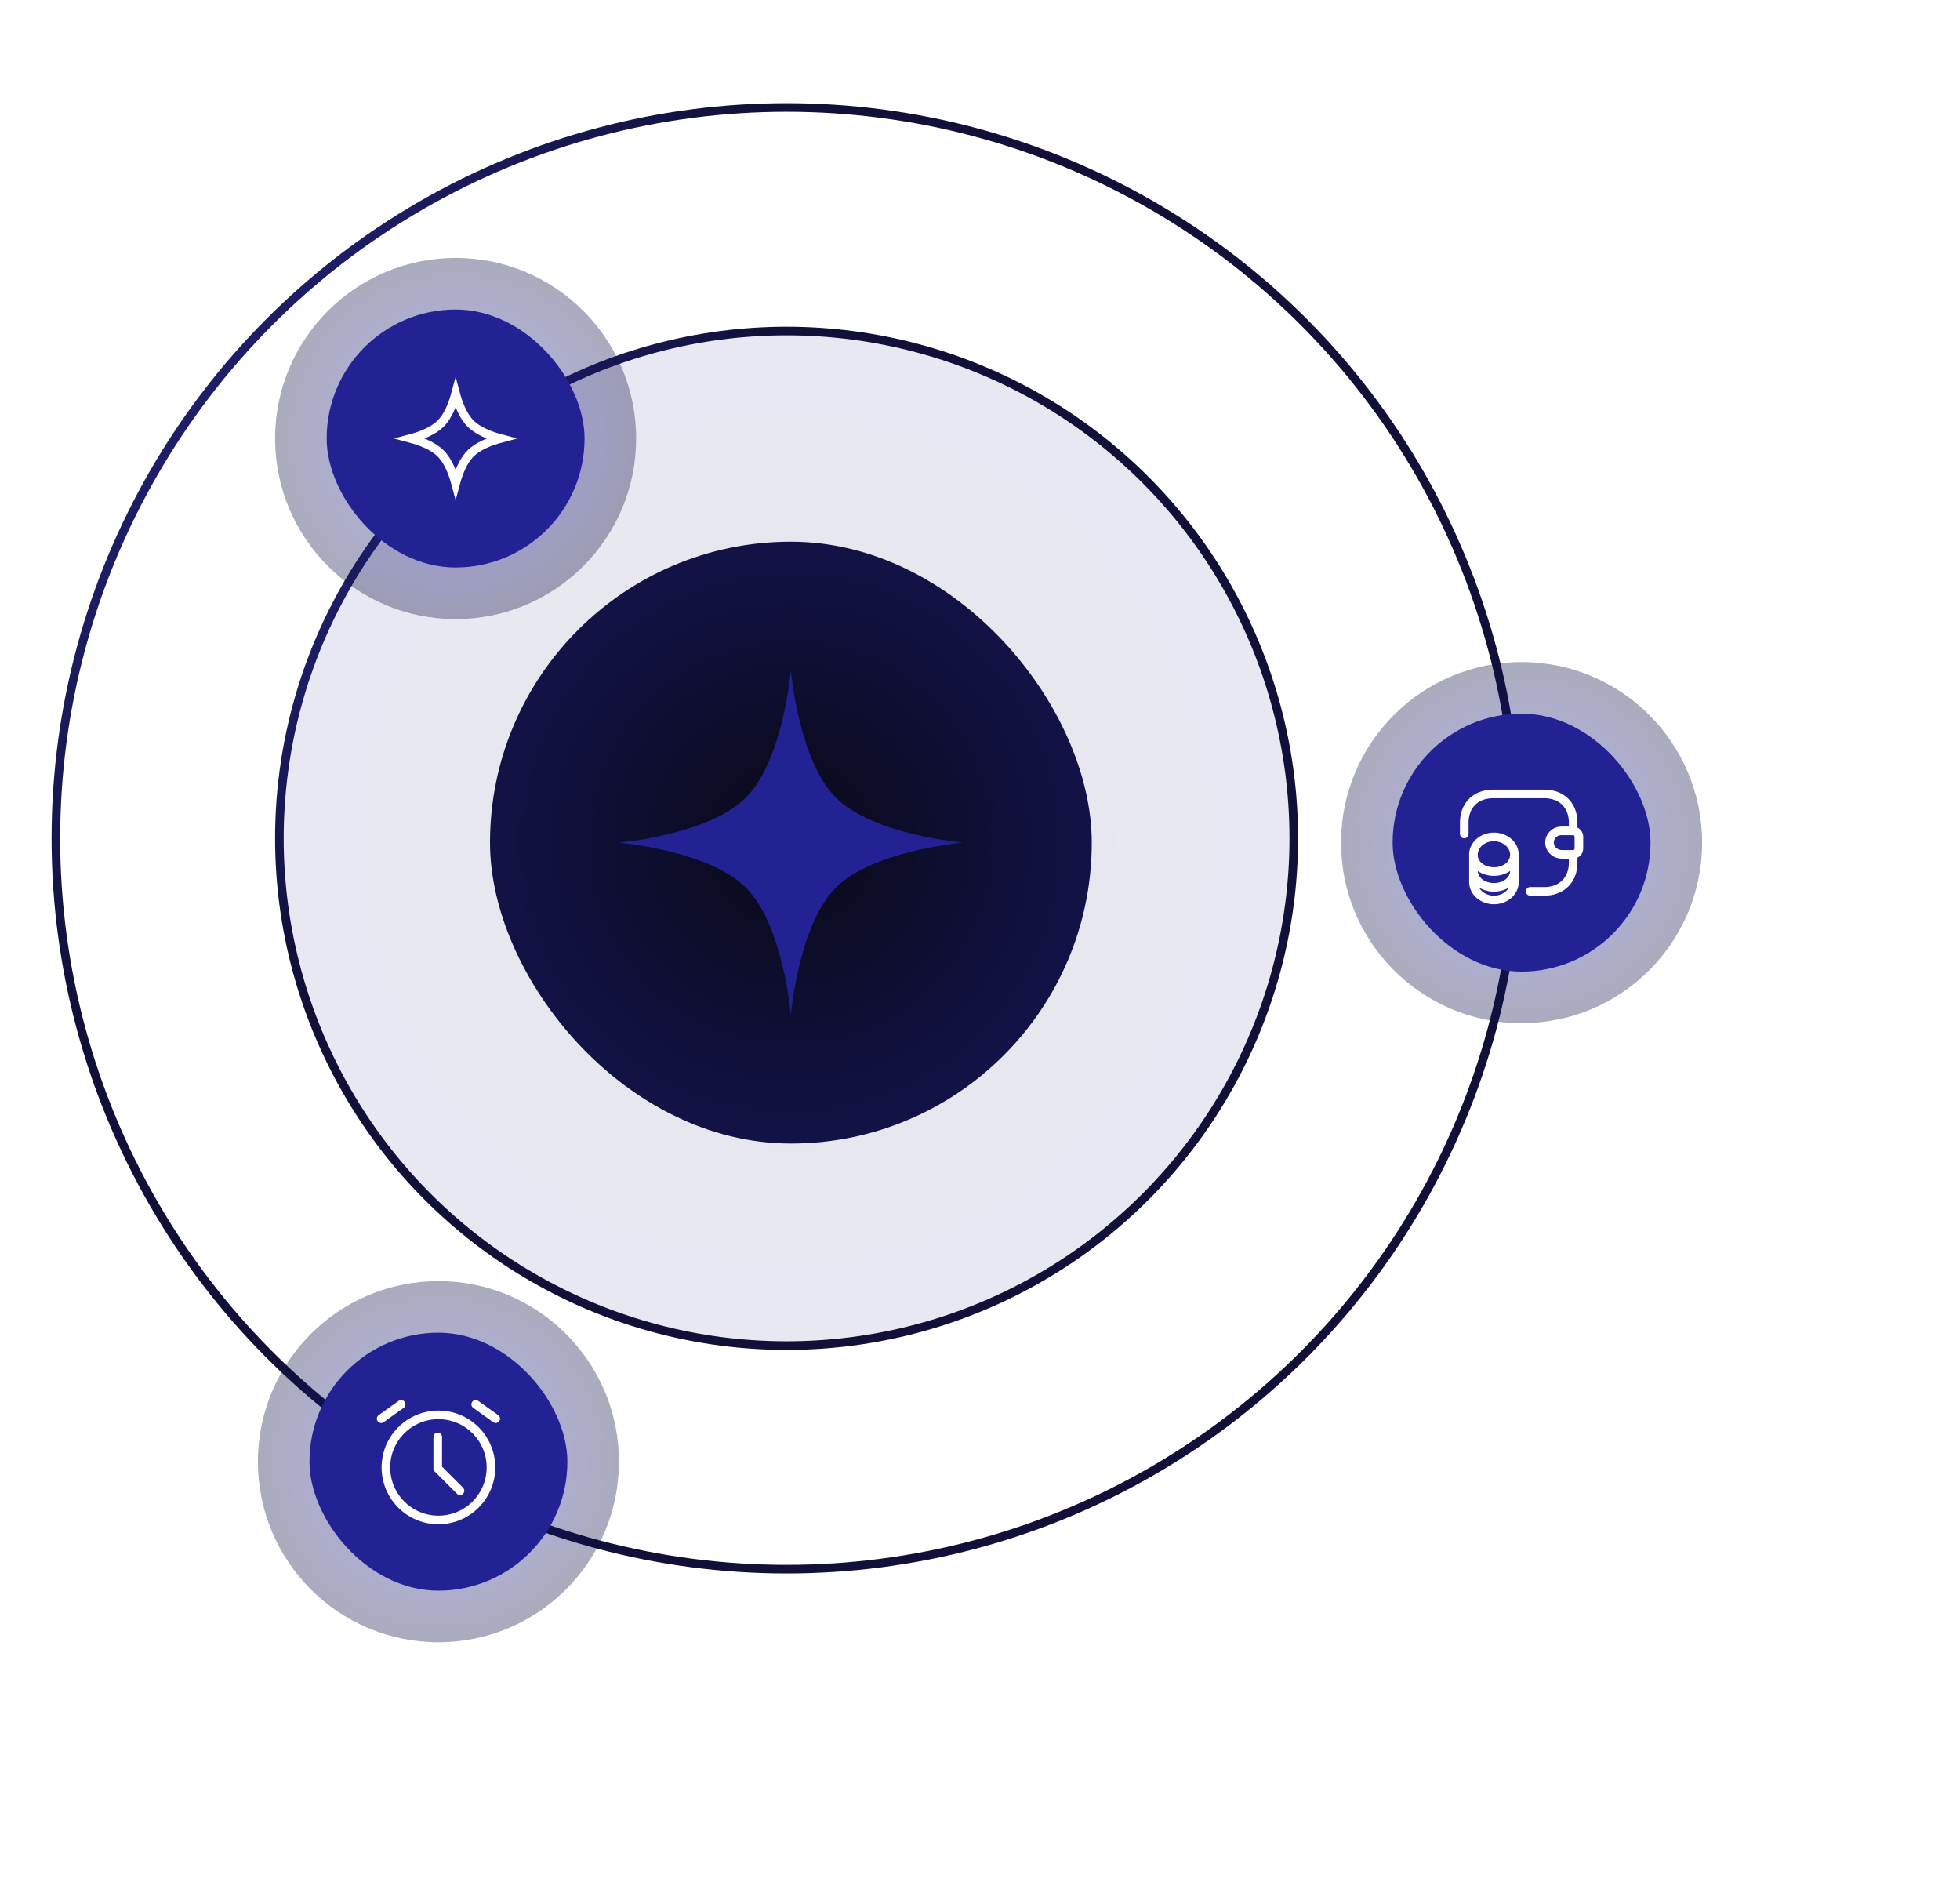 <svg width="228" height="221" viewBox="0 0 228 221" fill="none" xmlns="http://www.w3.org/2000/svg">
<circle cx="91.5" cy="97.5" r="59" fill="url(#paint0_radial_274_447)" fill-opacity="0.1" stroke="url(#paint1_linear_274_447)"/>
<circle cx="91.5" cy="97.5" r="85" stroke="url(#paint2_linear_274_447)"/>
<rect x="57" y="63" width="70" height="70" rx="35" fill="url(#paint3_radial_274_447)"/>
<path d="M92 78C92 78 92.906 88.441 97.233 92.767C101.559 97.094 112 98 112 98C112 98 101.559 98.906 97.233 103.233C92.906 107.559 92 118 92 118C92 118 91.094 107.559 86.767 103.233C82.441 98.906 72 98 72 98C72 98 82.441 97.094 86.767 92.767C91.094 88.441 92 78 92 78Z" fill="#222294"/>
<g filter="url(#filter0_f_274_447)">
<circle cx="53" cy="51" r="21" fill="url(#paint4_radial_274_447)" fill-opacity="0.35"/>
</g>
<rect x="38" y="36" width="30" height="30" rx="15" fill="#222294"/>
<path d="M54.739 49.261C55.624 50.145 57.028 50.678 58.231 51C57.028 51.322 55.624 51.855 54.739 52.739C53.855 53.624 53.322 55.028 53 56.231C52.678 55.028 52.145 53.624 51.261 52.739C50.376 51.855 48.972 51.322 47.769 51C48.972 50.678 50.376 50.145 51.261 49.261C52.145 48.376 52.678 46.972 53 45.769C53.322 46.972 53.855 48.376 54.739 49.261Z" stroke="white"/>
<g filter="url(#filter1_f_274_447)">
<circle cx="177" cy="98" r="21" fill="url(#paint5_radial_274_447)" fill-opacity="0.35"/>
</g>
<rect x="162" y="83" width="30" height="30" rx="15" fill="#222294"/>
<path d="M176.168 101.24V102.594C176.168 103.74 175.101 104.667 173.788 104.667C172.475 104.667 171.401 103.74 171.401 102.594V101.24M176.168 101.24C176.168 102.38 175.101 103.2 173.788 103.2M176.168 101.24V99.407C176.168 98.833 175.901 98.313 175.475 97.94C175.041 97.567 174.448 97.333 173.788 97.333C172.468 97.333 171.401 98.26 171.401 99.407V101.24M176.168 101.24C176.168 102.387 175.101 103.2 173.788 103.2M171.401 101.24C171.401 102.387 172.468 103.2 173.788 103.2M171.401 101.24C171.401 102.38 172.475 103.2 173.788 103.2M183 99.367C183.374 99.353 183.667 99.053 183.667 98.687V97.313C183.667 96.947 183.374 96.647 183 96.633M183 99.367H181.694C180.974 99.367 180.314 98.84 180.254 98.12C180.214 97.7 180.374 97.307 180.654 97.033C180.9 96.78 181.24 96.633 181.614 96.633H183M183 99.367L183 100.333C183 102.333 181.667 103.667 179.667 103.667H178M183 96.633L183 95.667C183 93.84 181.887 92.567 180.167 92.367C180.007 92.34 179.84 92.333 179.667 92.333H173.667C173.48 92.333 173.3 92.347 173.127 92.373C171.427 92.587 170.333 93.853 170.333 95.667V97M176.167 99.407C176.167 99.74 176.073 100.047 175.913 100.313C175.52 100.96 174.713 101.367 173.78 101.367C172.847 101.367 172.04 100.953 171.647 100.313C171.487 100.047 171.394 99.74 171.394 99.407C171.394 98.833 171.66 98.32 172.087 97.947C172.52 97.567 173.113 97.34 173.773 97.34C174.433 97.34 175.027 97.573 175.46 97.947C175.9 98.313 176.167 98.833 176.167 99.407Z" stroke="white" stroke-linecap="round" stroke-linejoin="round"/>
<g filter="url(#filter2_f_274_447)">
<circle cx="51" cy="170" r="21" fill="url(#paint6_radial_274_447)" fill-opacity="0.35"/>
</g>
<rect x="36" y="155" width="30" height="30" rx="15" fill="#222294"/>
<g clip-path="url(#clip0_274_447)">
<path d="M51 176.778C54.375 176.778 57.111 174.042 57.111 170.667C57.111 167.292 54.375 164.556 51 164.556C47.625 164.556 44.889 167.292 44.889 170.667C44.889 174.042 47.625 176.778 51 176.778Z" stroke="white" stroke-linejoin="round"/>
<path d="M50.92 167.118L50.919 170.787L53.51 173.378" stroke="white" stroke-linecap="round" stroke-linejoin="round"/>
<path d="M44.334 165L46.667 163.333" stroke="white" stroke-linecap="round" stroke-linejoin="round"/>
<path d="M57.667 165L55.334 163.333" stroke="white" stroke-linecap="round" stroke-linejoin="round"/>
</g>
<defs>
<filter id="filter0_f_274_447" x="2" y="0" width="102" height="102" filterUnits="userSpaceOnUse" color-interpolation-filters="sRGB">
<feFlood flood-opacity="0" result="BackgroundImageFix"/>
<feBlend mode="normal" in="SourceGraphic" in2="BackgroundImageFix" result="shape"/>
<feGaussianBlur stdDeviation="15" result="effect1_foregroundBlur_274_447"/>
</filter>
<filter id="filter1_f_274_447" x="126" y="47" width="102" height="102" filterUnits="userSpaceOnUse" color-interpolation-filters="sRGB">
<feFlood flood-opacity="0" result="BackgroundImageFix"/>
<feBlend mode="normal" in="SourceGraphic" in2="BackgroundImageFix" result="shape"/>
<feGaussianBlur stdDeviation="15" result="effect1_foregroundBlur_274_447"/>
</filter>
<filter id="filter2_f_274_447" x="0" y="119" width="102" height="102" filterUnits="userSpaceOnUse" color-interpolation-filters="sRGB">
<feFlood flood-opacity="0" result="BackgroundImageFix"/>
<feBlend mode="normal" in="SourceGraphic" in2="BackgroundImageFix" result="shape"/>
<feGaussianBlur stdDeviation="15" result="effect1_foregroundBlur_274_447"/>
</filter>
<radialGradient id="paint0_radial_274_447" cx="0" cy="0" r="1" gradientUnits="userSpaceOnUse" gradientTransform="translate(91.5 97.5) rotate(89.519) scale(59.502)">
<stop stop-color="#090918"/>
<stop offset="1" stop-color="#222294"/>
</radialGradient>
<linearGradient id="paint1_linear_274_447" x1="60.888" y1="75.967" x2="24.296" y2="48.125" gradientUnits="userSpaceOnUse">
<stop stop-color="#101038"/>
<stop offset="1" stop-color="#2E2E9E"/>
</linearGradient>
<linearGradient id="paint2_linear_274_447" x1="47.511" y1="66.557" x2="-5.07" y2="26.55" gradientUnits="userSpaceOnUse">
<stop stop-color="#101038"/>
<stop offset="1" stop-color="#2E2E9E"/>
</linearGradient>
<radialGradient id="paint3_radial_274_447" cx="0" cy="0" r="1" gradientUnits="userSpaceOnUse" gradientTransform="translate(92 98) rotate(90) scale(93)">
<stop stop-color="#090918"/>
<stop offset="1" stop-color="#222294"/>
</radialGradient>
<radialGradient id="paint4_radial_274_447" cx="0" cy="0" r="1" gradientUnits="userSpaceOnUse" gradientTransform="translate(53 51) rotate(90) scale(26.915)">
<stop stop-color="#2424DE"/>
<stop offset="1" stop-color="#090918"/>
</radialGradient>
<radialGradient id="paint5_radial_274_447" cx="0" cy="0" r="1" gradientUnits="userSpaceOnUse" gradientTransform="translate(177 98) rotate(90) scale(26.915)">
<stop stop-color="#2424DE"/>
<stop offset="1" stop-color="#090918"/>
</radialGradient>
<radialGradient id="paint6_radial_274_447" cx="0" cy="0" r="1" gradientUnits="userSpaceOnUse" gradientTransform="translate(51 170) rotate(90) scale(26.915)">
<stop stop-color="#2424DE"/>
<stop offset="1" stop-color="#090918"/>
</radialGradient>
<clipPath id="clip0_274_447">
<rect width="16" height="16" fill="white" transform="translate(43 162)"/>
</clipPath>
</defs>
</svg>
